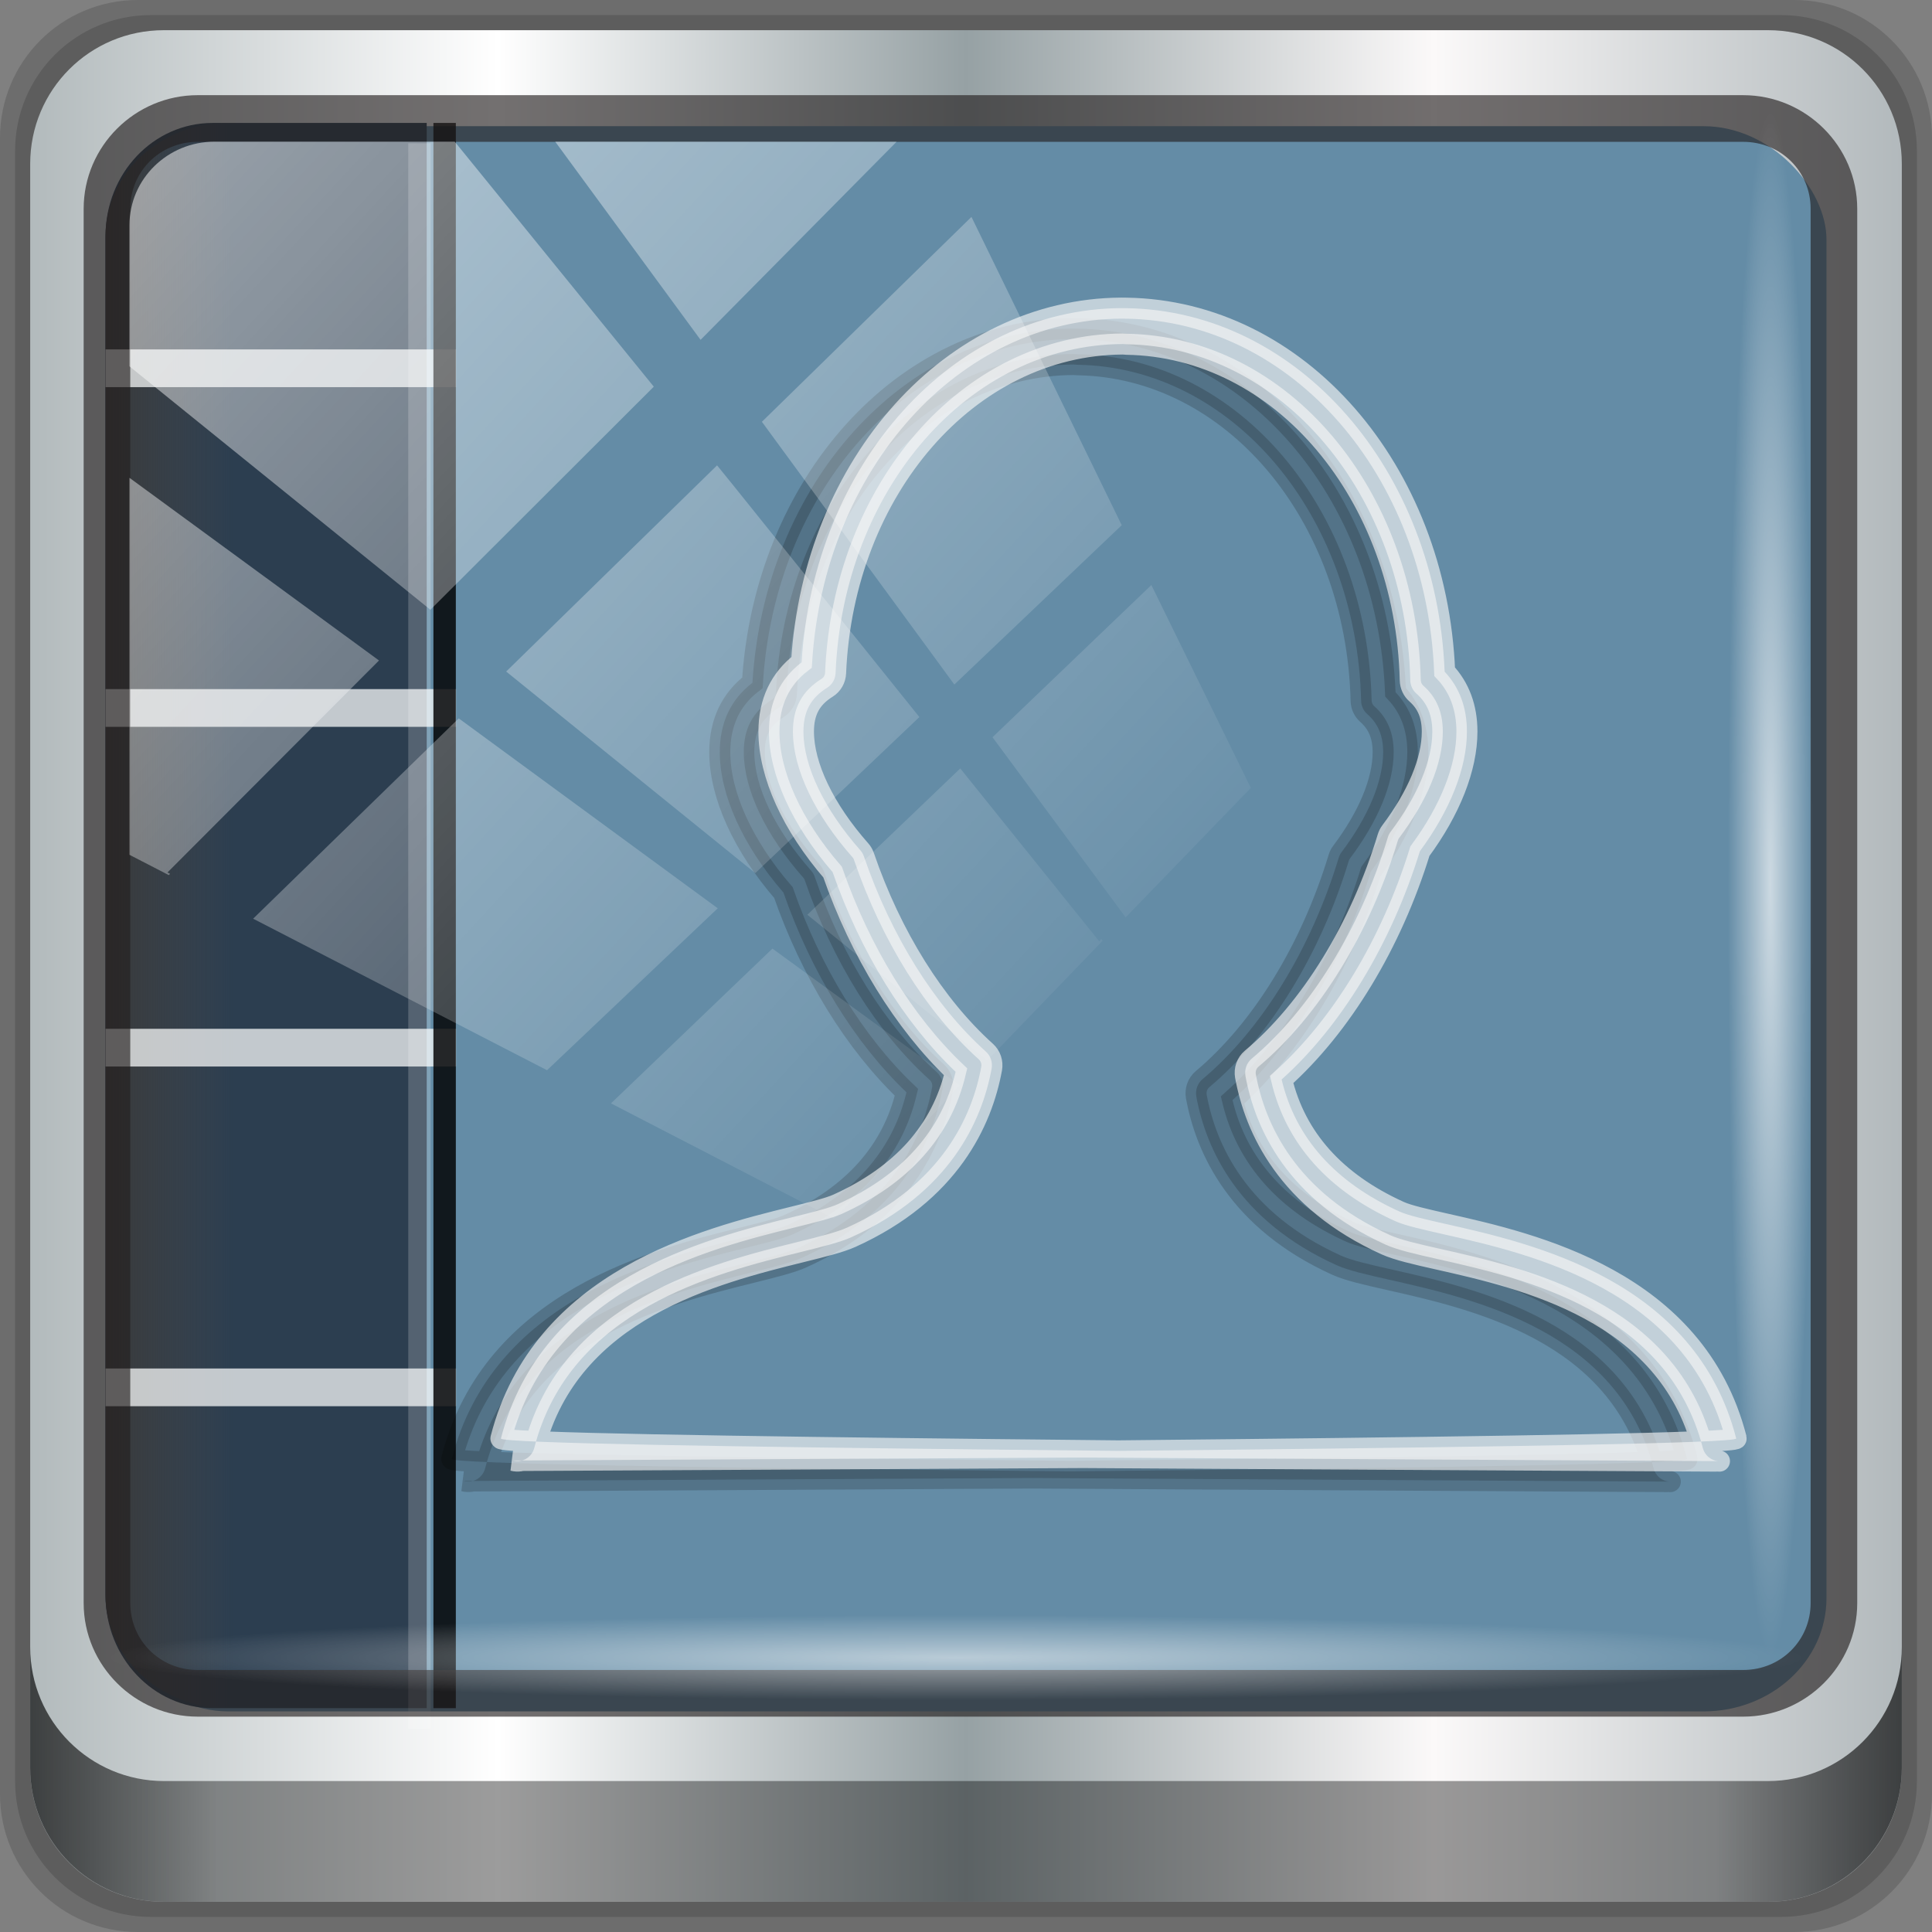 <?xml version="1.0" encoding="UTF-8" standalone="no"?>
<!-- Created with Inkscape (http://www.inkscape.org/) -->

<svg
   xmlns:dc="http://purl.org/dc/elements/1.1/"
   xmlns:cc="http://creativecommons.org/ns#"
   xmlns:rdf="http://www.w3.org/1999/02/22-rdf-syntax-ns#"
   xmlns:svg="http://www.w3.org/2000/svg"
   xmlns="http://www.w3.org/2000/svg"
   xmlns:xlink="http://www.w3.org/1999/xlink"
   xmlns:sodipodi="http://sodipodi.sourceforge.net/DTD/sodipodi-0.dtd"
   xmlns:inkscape="http://www.inkscape.org/namespaces/inkscape"
   width="96"
   height="96"
   viewBox="0 0 96 96"
   version="1.1"
   id="svg1072"
   inkscape:version="0.92.1 r15371"
   sodipodi:docname="component.svg">
  <rect x="0" y="0" width="96" height="96" fill="#808080" stroke="none"/>
  <defs
     id="defs1066">
    <linearGradient
       y2="47"
       x2="90"
       y1="47"
       x1="6"
       gradientTransform="matrix(1.107,0,0,1.107,-4.994,-3.621)"
       gradientUnits="userSpaceOnUse"
       id="linearGradient4071"
       xlink:href="#linearGradient6139-0"
       inkscape:collect="always" />
    <linearGradient
       id="linearGradient6139-0">
      <stop
         style="stop-color:#b2babc;stop-opacity:1"
         offset="0"
         id="stop6141-2" />
      <stop
         id="stop6151-0"
         offset="0.25"
         style="stop-color:#ffffff;stop-opacity:1;" />
      <stop
         id="stop6147-1"
         offset="0.5"
         style="stop-color:#96a1a4;stop-opacity:1" />
      <stop
         style="stop-color:#fbf9f9;stop-opacity:1;"
         offset="0.75"
         id="stop6149-4" />
      <stop
         style="stop-color:#b2b9bc;stop-opacity:1"
         offset="1"
         id="stop6143-4" />
    </linearGradient>
    <linearGradient
       gradientUnits="userSpaceOnUse"
       y2="88.172"
       x2="94.5"
       y1="88.172"
       x1="1.5"
       id="linearGradient4129"
       xlink:href="#linearGradient3832-0-6-1-1"
       inkscape:collect="always"
       gradientTransform="translate(0.149,0.415)" />
    <linearGradient
       id="linearGradient3832-0-6-1-1">
      <stop
         id="stop3834-6-3-7-1"
         offset="0"
         style="stop-color:#000000;stop-opacity:1;" />
      <stop
         style="stop-color:#000000;stop-opacity:0.588;"
         offset="0.1"
         id="stop3872-2-4" />
      <stop
         id="stop3844-6-2-7-6"
         offset="0.9"
         style="stop-color:#000000;stop-opacity:0.588;" />
      <stop
         id="stop3836-5-0-2-9"
         offset="1"
         style="stop-color:#000000;stop-opacity:1;" />
    </linearGradient>
    <radialGradient
       r="43.199"
       fy="44.893"
       fx="13.948"
       cy="44.893"
       cx="13.948"
       gradientTransform="matrix(0.975,0,0,0.049,34.048,80.582)"
       gradientUnits="userSpaceOnUse"
       id="radialGradient7462"
       xlink:href="#linearGradient3737"
       inkscape:collect="always" />
    <linearGradient
       id="linearGradient3737">
      <stop
         id="stop3739"
         style="stop-color:#ffffff;stop-opacity:1"
         offset="0" />
      <stop
         id="stop3741"
         style="stop-color:#ffffff;stop-opacity:0"
         offset="1" />
    </linearGradient>
    <radialGradient
       r="43.199"
       fy="44.893"
       fx="13.948"
       cy="44.893"
       cx="13.948"
       gradientTransform="matrix(0.888,0,0,0.049,31.96,-90.317)"
       gradientUnits="userSpaceOnUse"
       id="radialGradient7464"
       xlink:href="#linearGradient3737"
       inkscape:collect="always" />
    <linearGradient
       y2="14.514"
       x2="50.528"
       y1="-28.642"
       x1="2.771"
       gradientUnits="userSpaceOnUse"
       id="linearGradient4767"
       xlink:href="#linearGradient3737"
       inkscape:collect="always" />
    <clipPath
       clipPathUnits="userSpaceOnUse"
       id="clipPath4156-4-1">
      <path
         style="opacity:0.6;fill:#ffffff;fill-opacity:1;stroke:none"
         d="m 27.046,-55.695 -14.214,13.321 h 0.061 l 15.653,21.771 10.231,-10.546 C 38.562,-32.302 27.468,-54.819 27.046,-55.695 Z M 9.647,-39.383 -5.241,-25.321 15.988,-7.806 26.372,-18.383 Z m 31.491,12.951 -9.741,9.714 8.945,12.458 7.781,-7.555 z m -49.84,4.379 -13.754,12.982 26.283,13.846 0.061,-0.062 -0.123,-0.062 L 13.599,-5.401 -8.702,-22.053 Z m 38.015,7.401 -9.803,9.775 11.579,9.559 7.628,-7.401 -8.669,-11.009 z m 20.187,5.674 -7.383,7.216 6.188,8.542 5.82,-6.137 z m -32.195,6.322 -9.557,9.498 13.662,7.185 7.934,-7.678 z m 23.312,2.374 -7.107,6.938 8.363,6.907 5.361,-5.674 -0.061,-0.092 -0.092,0.123 -6.464,-8.203 z m -8.73,8.542 -7.505,7.339 10.354,5.458 c 1.397,-1.321 5.675,-6.123 5.851,-6.322 z"
         id="path4158-0-8"
         inkscape:connector-curvature="0" />
    </clipPath>
    <linearGradient
       id="linearGradient3294">
      <stop
         id="stop3296"
         style="stop-color:#383838;stop-opacity:1;"
         offset="0" />
      <stop
         id="stop3298"
         style="stop-color:#494949;stop-opacity:0;"
         offset="1" />
    </linearGradient>
    <linearGradient
       inkscape:collect="always"
       xlink:href="#linearGradient3294"
       id="linearGradient4120"
       gradientUnits="userSpaceOnUse"
       gradientTransform="matrix(1.018,0,0,0.938,8.331,-29.636)"
       x1="5"
       y1="64"
       x2="11.227"
       y2="64" />
  </defs>
  <sodipodi:namedview
     id="base"
     pagecolor="#ffffff"
     bordercolor="#666666"
     borderopacity="1.0"
     inkscape:pageopacity="0.0"
     inkscape:pageshadow="2"
     inkscape:zoom="3.3649465"
     inkscape:cx="0.014851112"
     inkscape:cy="43.462722"
     inkscape:document-units="px"
     inkscape:current-layer="g2574"
     showgrid="false"
     inkscape:showpageshadow="false"
     units="px"
     inkscape:lockguides="true"
     inkscape:window-width="1280"
     inkscape:window-height="972"
     inkscape:window-x="0"
     inkscape:window-y="26"
     inkscape:window-maximized="1">
    <sodipodi:guide
       position="0,0"
       orientation="0,96"
       id="guide1621"
       inkscape:locked="true" />
    <sodipodi:guide
       position="96,0"
       orientation="-96,0"
       id="guide1623"
       inkscape:locked="true" />
    <sodipodi:guide
       position="96,96"
       orientation="0,-96"
       id="guide1625"
       inkscape:locked="true" />
    <sodipodi:guide
       position="0,96"
       orientation="96,0"
       id="guide1627"
       inkscape:locked="true" />
  </sodipodi:namedview>
  <g
     inkscape:label="Livello 1"
     inkscape:groupmode="layer"
     id="layer1"
     transform="translate(0,-1026.52)">
    <g
       transform="translate(-0.149,1026.105)"
       style="display:inline"
       id="g2574">
      <path
         inkscape:connector-curvature="0"
         id="path3288"
         d="M 89.292,0.415 H 7.006 c -3.799,0 -6.857,3.058 -6.857,6.857 V 89.558 c 0,3.799 3.058,6.857 6.857,6.857 H 89.292 c 3.799,0 6.857,-3.058 6.857,-6.857 V 7.272 c 0,-3.799 -3.058,-6.857 -6.857,-6.857 z"
         style="display:inline;opacity:0.15;fill:#000000;fill-opacity:1;fill-rule:nonzero;stroke:none" />
      <path
         style="display:inline;opacity:0.15;fill:#000000;fill-opacity:1;fill-rule:nonzero;stroke:none"
         d="M 88.649,1.165 H 7.649 c -3.739,0 -6.75,3.01 -6.75,6.75 V 88.915 c 0,3.74 3.011,6.75 6.75,6.75 H 88.649 c 3.74,0 6.75,-3.01 6.75,-6.75 V 7.915 c 0,-3.739 -3.01,-6.75 -6.75,-6.75 z"
         id="path4085"
         inkscape:connector-curvature="0" />
      <path
         inkscape:connector-curvature="0"
         id="rect4251-1"
         d="M 88.006,1.915 H 8.292 c -3.68,0 -6.643,2.963 -6.643,6.643 V 88.272 c 0,3.68 2.963,6.643 6.643,6.643 H 88.006 c 3.68,0 6.643,-2.963 6.643,-6.643 V 8.558 c 0,-3.68 -2.963,-6.643 -6.643,-6.643 z"
         style="display:inline;fill:url(#linearGradient4071);fill-opacity:1;fill-rule:nonzero;stroke:none" />
      <g
         style="display:inline"
         transform="translate(-8.029,16.166)"
         id="g1123">
        <rect
           style="fill:#648ca6;fill-opacity:1;fill-rule:nonzero;stroke:none;stroke-width:0.977"
           id="rect2419"
           y="-9.481"
           x="13.421"
           ry="5.626"
           rx="6.108"
           height="78.769"
           width="85.514" />
        <path
           d="m 31.234,57.839 c 0.461,0.12 0.932,-0.158 1.052,-0.634 1.77,-6.881 8.966,-8.665 13.267,-9.732 1.078,-0.267 1.929,-0.478 2.482,-0.727 4.899,-2.215 6.496,-5.778 6.974,-8.378 0.058,-0.313 -0.05,-0.636 -0.284,-0.847 -2.551,-2.294 -4.703,-5.737 -6.061,-9.698 -0.038,-0.113 -0.098,-0.217 -0.177,-0.306 -1.796,-2.034 -2.828,-4.185 -2.828,-5.898 0,-1.001 0.363,-1.672 1.179,-2.179 0.249,-0.156 0.406,-0.43 0.418,-0.731 0.38,-9.121 6.616,-16.302 14.265,-16.348 0.009,0 0.175,0.013 0.184,0.013 7.687,0.111 13.884,7.445 14.106,16.696 0.007,0.256 0.117,0.496 0.306,0.661 0.538,0.475 0.789,1.076 0.789,1.893 0,1.434 -0.734,3.198 -2.064,4.964 -0.064,0.084 -0.112,0.181 -0.144,0.283 -1.375,4.541 -3.844,8.55 -6.769,11.003 -0.248,0.208 -0.364,0.541 -0.306,0.865 0.478,2.598 2.075,6.16 6.974,8.378 0.579,0.261 1.478,0.466 2.618,0.722 4.258,0.96 11.383,2.57 13.131,9.368 0.103,0.399 0.45,0.663 0.829,0.663 0.074,0 -48.459,-0.265 -48.383,-0.285 0.459,-0.129 49.337,-0.365 49.215,-0.843 -2.02,-7.855 -10.092,-9.676 -14.427,-10.654 -1.006,-0.227 -1.874,-0.423 -2.296,-0.616 -3.197,-1.447 -5.167,-3.651 -5.863,-6.563 2.969,-2.655 5.452,-6.752 6.872,-11.347 1.508,-2.041 2.336,-4.143 2.336,-5.939 0,-1.198 -0.371,-2.197 -1.107,-2.978 C 77.11,8.608 70.236,0.706 61.705,0.579 l -0.256,-0.003 c -8.376,0.047 -15.28,7.741 -15.883,17.602 -1.076,0.824 -1.623,1.979 -1.623,3.445 0,2.118 1.15,4.652 3.163,6.976 1.391,3.98 3.546,7.478 6.113,9.925 -0.693,2.922 -2.664,5.134 -5.868,6.582 -0.414,0.188 -1.239,0.394 -2.195,0.63 -4.368,1.082 -12.495,3.096 -14.53,11.007 -0.122,0.478 48.878,0.712 49.337,0.841 z"
           style="fill:#080808;fill-opacity:0.184;stroke:#080808;stroke-width:1.045;stroke-miterlimit:4;stroke-dasharray:none;stroke-opacity:0.184"
           id="path4986"
           inkscape:connector-curvature="0" />
        <path
           inkscape:connector-curvature="0"
           id="path4988"
           style="fill:#f6f6f6;fill-opacity:0.641;stroke:#f6f6f6;stroke-width:1.045;stroke-miterlimit:4;stroke-dasharray:none;stroke-opacity:0.639"
           d="m 33.676,56.821 c 0.461,0.12 0.932,-0.158 1.052,-0.634 1.77,-6.881 8.966,-8.665 13.267,-9.732 1.078,-0.267 1.929,-0.478 2.482,-0.727 4.899,-2.215 6.496,-5.778 6.974,-8.378 0.058,-0.313 -0.05,-0.636 -0.284,-0.847 -2.551,-2.294 -4.703,-5.737 -6.061,-9.698 -0.038,-0.113 -0.098,-0.217 -0.177,-0.306 -1.796,-2.034 -2.828,-4.185 -2.828,-5.898 0,-1.001 0.363,-1.672 1.179,-2.179 0.249,-0.156 0.406,-0.43 0.418,-0.731 0.38,-9.121 6.616,-16.302 14.265,-16.348 0.009,0 0.175,0.013 0.184,0.013 7.687,0.111 13.884,7.445 14.106,16.696 0.007,0.256 0.117,0.496 0.306,0.661 0.538,0.475 0.789,1.076 0.789,1.893 0,1.434 -0.734,3.198 -2.064,4.964 -0.064,0.084 -0.112,0.181 -0.144,0.283 -1.375,4.541 -3.844,8.55 -6.769,11.003 -0.248,0.208 -0.364,0.541 -0.306,0.865 0.478,2.598 2.075,6.16 6.974,8.378 0.579,0.261 1.478,0.466 2.618,0.722 4.258,0.96 11.383,2.57 13.131,9.368 0.103,0.399 0.45,0.663 0.829,0.663 0.074,0 -48.459,-0.265 -48.383,-0.285 0.459,-0.129 49.337,-0.365 49.215,-0.843 C 92.428,47.866 84.356,46.045 80.02,45.068 79.015,44.84 78.147,44.645 77.724,44.452 c -3.197,-1.447 -5.167,-3.651 -5.863,-6.563 2.969,-2.655 5.452,-6.752 6.872,-11.347 1.508,-2.041 2.336,-4.143 2.336,-5.939 0,-1.198 -0.371,-2.197 -1.107,-2.978 C 79.553,7.591 72.679,-0.311 64.148,-0.438 l -0.256,-0.003 c -8.376,0.047 -15.28,7.741 -15.883,17.602 -1.076,0.824 -1.623,1.979 -1.623,3.445 0,2.118 1.15,4.652 3.163,6.976 1.391,3.98 3.546,7.478 6.113,9.925 -0.693,2.922 -2.664,5.134 -5.868,6.582 -0.414,0.188 -1.239,0.394 -2.195,0.63 -4.368,1.082 -12.495,3.096 -14.53,11.007 -0.122,0.478 48.878,0.712 49.337,0.841 z" />
        <path
           style="display:inline;fill:#2c3e50;fill-opacity:1;fill-rule:nonzero;stroke:none;stroke-width:0.977"
           id="rect3170"
           inkscape:connector-curvature="0"
           d="m 18.741,-9.642 c -2.947,0 -5.32,2.509 -5.32,5.626 v 67.516 c 0,3.117 2.373,5.626 5.32,5.626 H 29.381 V -9.642 Z" />
        <path
           style="display:inline;fill:url(#linearGradient4120);fill-opacity:1;fill-rule:nonzero;stroke:none;stroke-width:0.977"
           id="path3292"
           inkscape:connector-curvature="0"
           d="m 19.529,-9.642 c -3.384,0 -6.108,2.509 -6.108,5.626 v 67.516 c 0,3.117 2.724,5.626 6.108,5.626 h 9.289 V -9.642 Z" />
        <path
           inkscape:connector-curvature="0"
           id="rect3246"
           d="M 13.421,1.611 H 30.838 V 3.486 H 13.421 Z"
           style="fill:#fbfcfc;fill-opacity:0.728;fill-rule:nonzero;stroke:none;stroke-width:0.953" />
        <path
           inkscape:connector-curvature="0"
           id="rect3911"
           d="m 13.421,18.49 h 17.417 v 1.875 H 13.421 Z"
           style="fill:#fbfcfc;fill-opacity:0.728;fill-rule:nonzero;stroke:none;stroke-width:0.953" />
        <path
           inkscape:connector-curvature="0"
           id="rect3921"
           d="m 13.421,52.248 h 17.417 v 1.875 H 13.421 Z"
           style="fill:#fbfcfc;fill-opacity:0.728;fill-rule:nonzero;stroke:none;stroke-width:0.953" />
        <path
           inkscape:connector-curvature="0"
           id="rect3931"
           d="m 13.421,35.369 h 17.417 v 1.875 H 13.421 Z"
           style="fill:#fbfcfc;fill-opacity:0.728;fill-rule:nonzero;stroke:none;stroke-width:0.953" />
        <path
           style="opacity:0.188;fill:#ffffff;fill-opacity:1;stroke:none;stroke-width:0.977"
           d="m 28.464,-8.629 h 1.114 V 70.14 h -1.114 z"
           id="rect3941"
           inkscape:connector-curvature="0" />
        <path
           style="opacity:0.826;fill:#000000;fill-opacity:1;stroke:none;stroke-width:0.977"
           d="m 29.714,-9.642 h 1.114 V 69.127 h -1.114 z"
           id="rect3943"
           inkscape:connector-curvature="0" />
      </g>
      <path
         style="color:#000000;font-style:normal;font-variant:normal;font-weight:normal;font-stretch:normal;font-size:medium;line-height:normal;font-family:Sans;-inkscape-font-specification:Sans;text-indent:0;text-align:start;text-decoration:none;text-decoration-line:none;letter-spacing:normal;word-spacing:normal;text-transform:none;writing-mode:lr-tb;direction:ltr;baseline-shift:baseline;text-anchor:start;display:inline;overflow:visible;visibility:visible;fill:#241f1f;fill-opacity:0.633;stroke:none;stroke-width:2.376;marker:none;enable-background:accumulate"
         d="m 9.974,5.144 c -3.117,0 -5.668,2.54 -5.668,5.646 v 69.278 c 0,3.106 2.551,5.646 5.668,5.646 H 86.766 c 3.117,0 5.668,-2.54 5.668,-5.646 V 10.79 c 0,-3.106 -2.551,-5.646 -5.668,-5.646 z m 0,2.319 H 86.766 c 1.888,0 3.352,1.48 3.352,3.327 v 69.278 c 0,1.846 -1.464,3.327 -3.352,3.327 H 9.974 c -1.888,0 -3.352,-1.48 -3.352,-3.327 V 10.79 c 0,-1.846 1.464,-3.327 3.352,-3.327 z"
         id="path4989"
         inkscape:connector-curvature="0" />
      <path
         id="path4118"
         d="m 1.649,82.259 v 6 c 0,3.68 2.976,6.656 6.656,6.656 H 87.993 c 3.68,0 6.656,-2.976 6.656,-6.656 v -6 c 0,3.68 -2.976,6.656 -6.656,6.656 H 8.305 c -3.68,0 -6.656,-2.976 -6.656,-6.656 z"
         style="display:inline;opacity:0.658;fill:url(#linearGradient4129);fill-opacity:1;fill-rule:nonzero;stroke:none"
         inkscape:connector-curvature="0" />
      <rect
         ry="4.25"
         rx="0"
         y="80.665"
         x="5.524"
         height="4.25"
         width="84.25"
         id="rect4131"
         style="opacity:0.55;fill:url(#radialGradient7462);fill-opacity:1;stroke:none" />
      <rect
         transform="rotate(90)"
         style="opacity:0.669;fill:url(#radialGradient7464);fill-opacity:1;stroke:none"
         id="rect4141"
         width="76.75"
         height="4.25"
         x="5.975"
         y="-90.234"
         rx="0"
         ry="4.25" />
      <rect
         clip-path="url(#clipPath4156-4-1)"
         ry="3.957"
         rx="3.957"
         y="-30"
         x="2"
         height="69.024"
         width="75.966"
         id="rect4146"
         style="opacity:0.508;fill:url(#linearGradient4767);fill-opacity:1;stroke:none"
         transform="matrix(1.069,0,0,1.048,4.444,38.894)" />
    </g>
  </g>
</svg>
